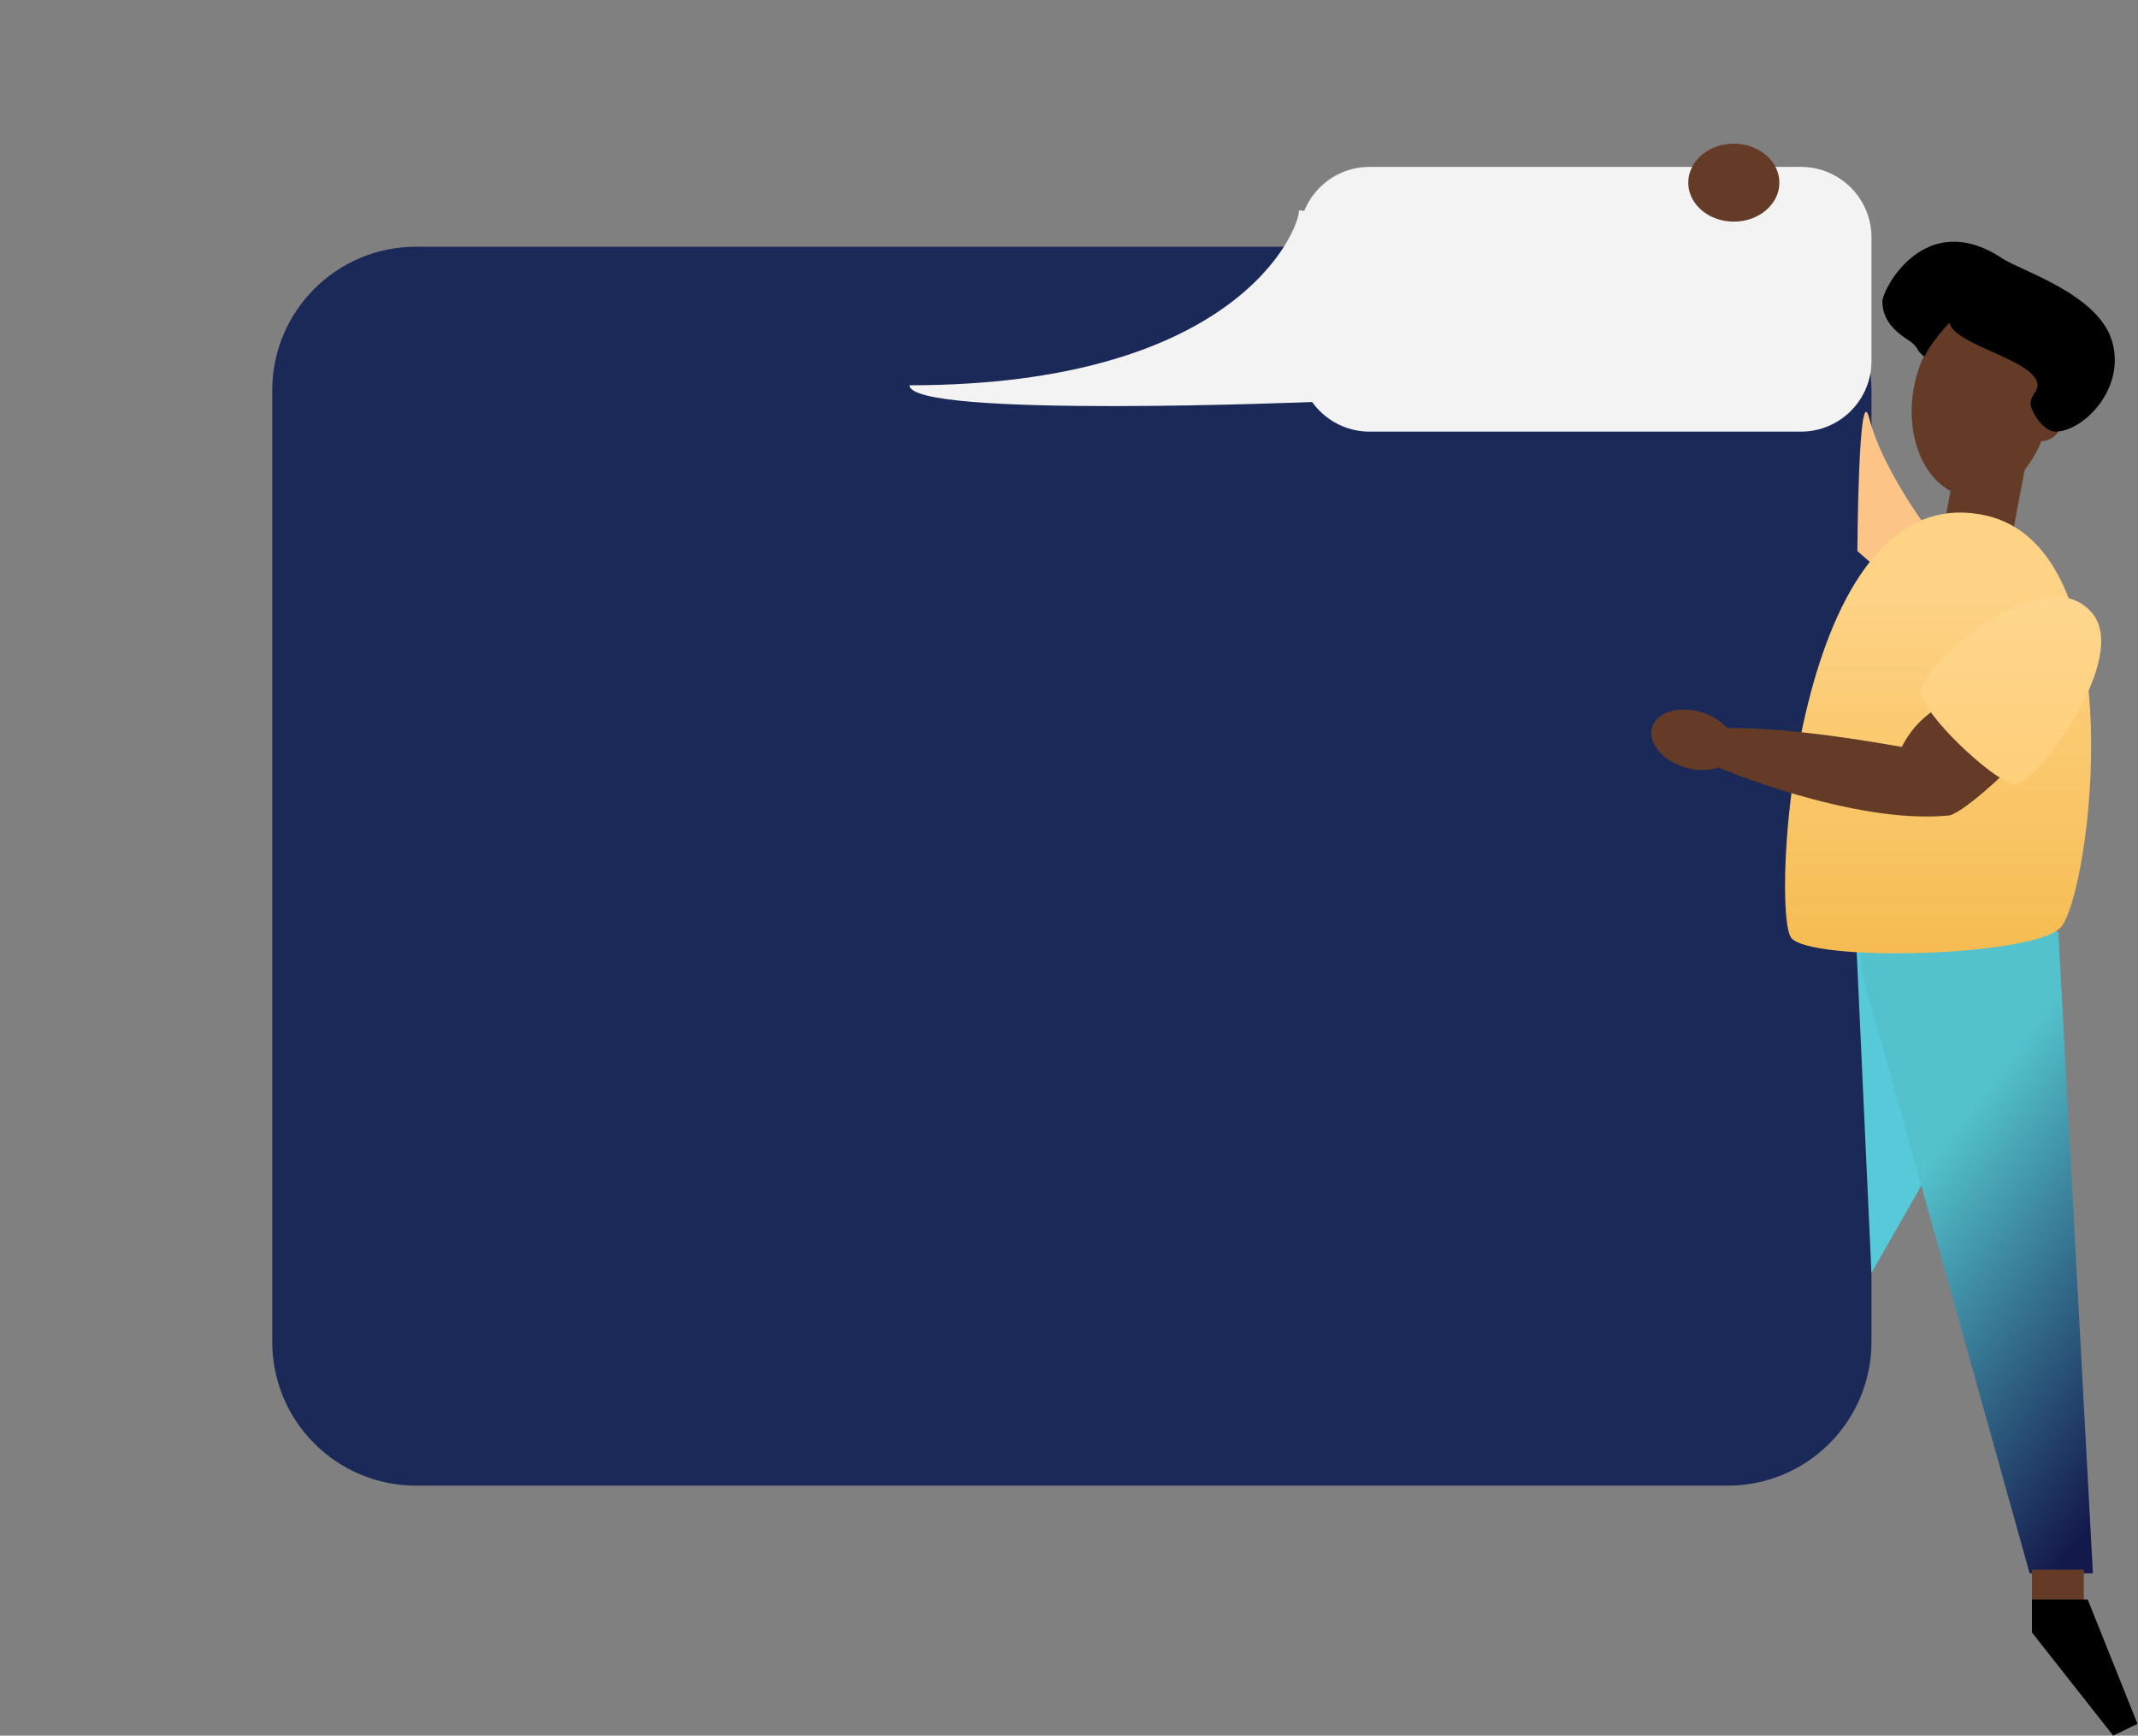 <?xml version="1.0" encoding="utf-8"?>
<svg version="1.1" xmlns="http://www.w3.org/2000/svg" xmlns:xlink="http://www.w3.org/1999/xlink" height="604" width="744">
  <rect width="100%" height="100%" fill="#808080" stroke="none"/>
  <defs>
    <path id="path-1" opacity="1" fill-rule="evenodd" d="M144.739,85.859 L601.252,85.859 C628.848,85.859 651.252,108.263 651.252,135.859 L651.252,467 C651.252,494.596 628.848,517 601.252,517 L144.739,517 C117.143,517 94.739,494.596 94.739,467 L94.739,135.859 C94.739,108.263 117.143,85.859 144.739,85.859Z"/>
    <path id="path-2" opacity="1" fill-rule="evenodd" d="M476.607,58.077 L626.712,58.077 C640.256,58.077 651.252,69.073 651.252,82.617 L651.252,125.668 C651.252,139.212 640.256,150.208 626.712,150.208 L476.607,150.208 C463.063,150.208 452.067,139.212 452.067,125.668 L452.067,82.617 C452.067,69.073 463.063,58.077 476.607,58.077Z"/>
    <path id="path-3" opacity="1" fill-rule="evenodd" d="M452.067,73.174 C452.067,80.138 430.632,134.078 316.498,134.078 C316.498,145.705 458.065,139.842 458.065,139.842 L460.157,74.3 L452.067,73.174Z"/>
    <path id="path-4" opacity="1" fill-rule="evenodd" d="M671.949,185.15 C669.919,183.625 654.482,161.558 650.582,145.883 C646.681,130.208 646.343,191.764 646.343,191.764 L656.008,200.241 L671.949,185.15Z"/>
    <path id="path-5" opacity="1" fill-rule="evenodd" d="M699.075,192.902 C698.46,196.974 674.416,194.077 675.462,188.478 L681.578,155.874 L705.191,160.303 C705.191,160.303 699.697,188.835 699.075,192.902Z"/>
    <ellipse id="ellipse-6" opacity="1" rx="7.709" ry="7.708" cx="709.953" cy="145.883"/>
    <path id="path-7" opacity="1" fill-rule="evenodd" d="M672.203,406.292 L651.242,442.969 L646,329 L679.408,330.095 L672.203,406.292Z"/>
    <path id="path-8" opacity="1" fill-rule="evenodd" d="M716.271,324.176 L728.306,547.507 L706.286,547.507 L647.678,337.778 L647.678,324.994 L716.271,324.176Z"/>
    <linearGradient id="linearGradient-9" x1="0.55" y1="0.24" x2="0.89" y2="0.97">
      <stop offset="0" stop-color="rgb(83,194,204)" stop-opacity="1"/>
      <stop offset="1" stop-color="rgb(20,25,76)" stop-opacity="1"/>
    </linearGradient>
    <path id="path-10" opacity="1" fill-rule="evenodd" d="M690.612,179.294 C743.739,190.502 727.213,312.925 716.914,322.952 C706.615,332.98 630.718,334.844 623.397,326.459 C616.075,318.074 623.938,165.212 690.612,179.294Z"/>
    <linearGradient id="linearGradient-11" x1="0.5" y1="0.25" x2="0.5" y2="1.55">
      <stop offset="0" stop-color="rgb(254,211,133)" stop-opacity="1"/>
      <stop offset="1" stop-color="rgb(240,170,42)" stop-opacity="1"/>
    </linearGradient>
    <ellipse id="ellipse-12" opacity="1" rx="33.328" ry="23.974" cx="689.484" cy="139.78"/>
    <path id="path-13" opacity="1" fill-rule="evenodd" d="M696.756,89.919 C703.351,94.29 730.22,102.318 735,118.833 C739.78,135.348 724.94,150.208 715.213,150.208 C710.906,150.208 706.6,142.825 706.6,140.365 C706.6,137.904 709.061,136.058 709.061,134.213 C709.11,125.323 680.31,120.383 678.391,112.386 C676.305,114.299 671.506,120.199 669.716,124.019 C667.255,122.758 667.538,120.71 664.794,118.833 C662.425,117.228 655.042,113.118 655.042,104.936 C655.011,100.87 669.716,72 696.756,89.919Z"/>
    <path id="path-14" opacity="1" fill-rule="evenodd" d="M679.437,243.452 C674.324,246.091 666.904,249.88 661.791,259.939 C655.362,258.782 623.369,253.012 600.452,253.344 C598.31,257.958 594.681,265.217 596.145,266.207 C597.609,267.198 644.626,286.816 677.603,283.845 C681.91,284.152 699.235,267.85 699.795,266.533 C700.355,265.217 679.437,243.452 679.437,243.452Z"/>
    <ellipse id="ellipse-15" opacity="1" rx="10.01" ry="14.931" cx="589.205" cy="257.453"/>
    <ellipse id="ellipse-16" opacity="1" rx="15.855" ry="13.565" cx="603.349" cy="63.565"/>
    <path id="path-17" opacity="1" fill-rule="evenodd" d="M727.826,213.074 C741.976,229.019 707.215,274.863 700.515,272.968 C692.621,270.735 668.602,248.256 668.411,240.474 C668.221,232.692 710.371,193.418 727.826,213.074Z"/>
    <linearGradient id="linearGradient-18" x1="0.5" y1="0" x2="0.5" y2="1">
      <stop offset="0" stop-color="rgb(254,216,146)" stop-opacity="1"/>
      <stop offset="1" stop-color="rgb(255,207,121)" stop-opacity="1"/>
    </linearGradient>
    <rect id="rect-19" opacity="1" x="707.104" y="546.259" width="18.033" height="14.057" rx="0" ry="0"/>
    <path id="path-20" opacity="1" fill-rule="evenodd" d="M707.104,556.649 L707.104,568.11 L735.369,604 L743.822,599.891 L726.509,556.649 L707.104,556.649Z"/>
    <rect id="rect-21" opacity="1" x="0" y="50" width="95" height="554"/>
    <rect id="rect-22" opacity="1" x="0" y="2.842170943040401e-14" width="744" height="50"/>
  </defs>
  <g opacity="1">
    <g opacity="1">
      <use xlink:href="#path-1" fill="rgb(26,41,88)" fill-opacity="1"/>
    </g>
    <g opacity="1">
      <use xlink:href="#path-2" fill="rgb(243,243,243)" fill-opacity="1"/>
    </g>
    <g opacity="1">
      <use xlink:href="#path-3" fill="rgb(243,243,243)" fill-opacity="1"/>
    </g>
    <g opacity="1">
      <g opacity="1">
        <use xlink:href="#path-4" fill="rgb(252,196,134)" fill-opacity="1"/>
      </g>
      <g opacity="1">
        <use xlink:href="#path-5" fill="rgb(100,59,39)" fill-opacity="1"/>
      </g>
      <g opacity="1">
        <use xlink:href="#ellipse-6" fill="rgb(100,59,39)" fill-opacity="1"/>
      </g>
      <g opacity="1">
        <use xlink:href="#path-7" fill="rgb(86,202,216)" fill-opacity="1"/>
      </g>
      <g opacity="1">
        <use xlink:href="#path-8" fill="url(#linearGradient-9)"/>
      </g>
      <g opacity="1">
        <use xlink:href="#path-10" fill="url(#linearGradient-11)"/>
      </g>
      <g transform="translate(689.484, 139.78) rotate(99) translate(-689.484, -139.78)" opacity="1">
        <use xlink:href="#ellipse-12" fill="rgb(100,59,39)" fill-opacity="1"/>
      </g>
      <g opacity="1">
        <use xlink:href="#path-13" fill="rgb(0,0,0)" fill-opacity="1"/>
      </g>
      <g opacity="1">
        <use xlink:href="#path-14" fill="rgb(100,59,39)" fill-opacity="1"/>
      </g>
      <g transform="translate(589.205, 257.453) rotate(287) translate(-589.205, -257.453)" opacity="1">
        <use xlink:href="#ellipse-15" fill="rgb(100,59,39)" fill-opacity="1"/>
      </g>
      <g opacity="1">
        <use xlink:href="#ellipse-16" fill="rgb(100,59,39)" fill-opacity="1"/>
      </g>
      <g opacity="1">
        <use xlink:href="#path-17" fill="url(#linearGradient-18)"/>
      </g>
      <g opacity="1">
        <use xlink:href="#rect-19" fill="rgb(100,59,39)" fill-opacity="1"/>
      </g>
      <g opacity="1">
        <use xlink:href="#path-20" fill="rgb(0,0,0)" fill-opacity="1"/>
      </g>
    </g>
    <g opacity="1"/>
    <g opacity="1"/>
  </g>
</svg>